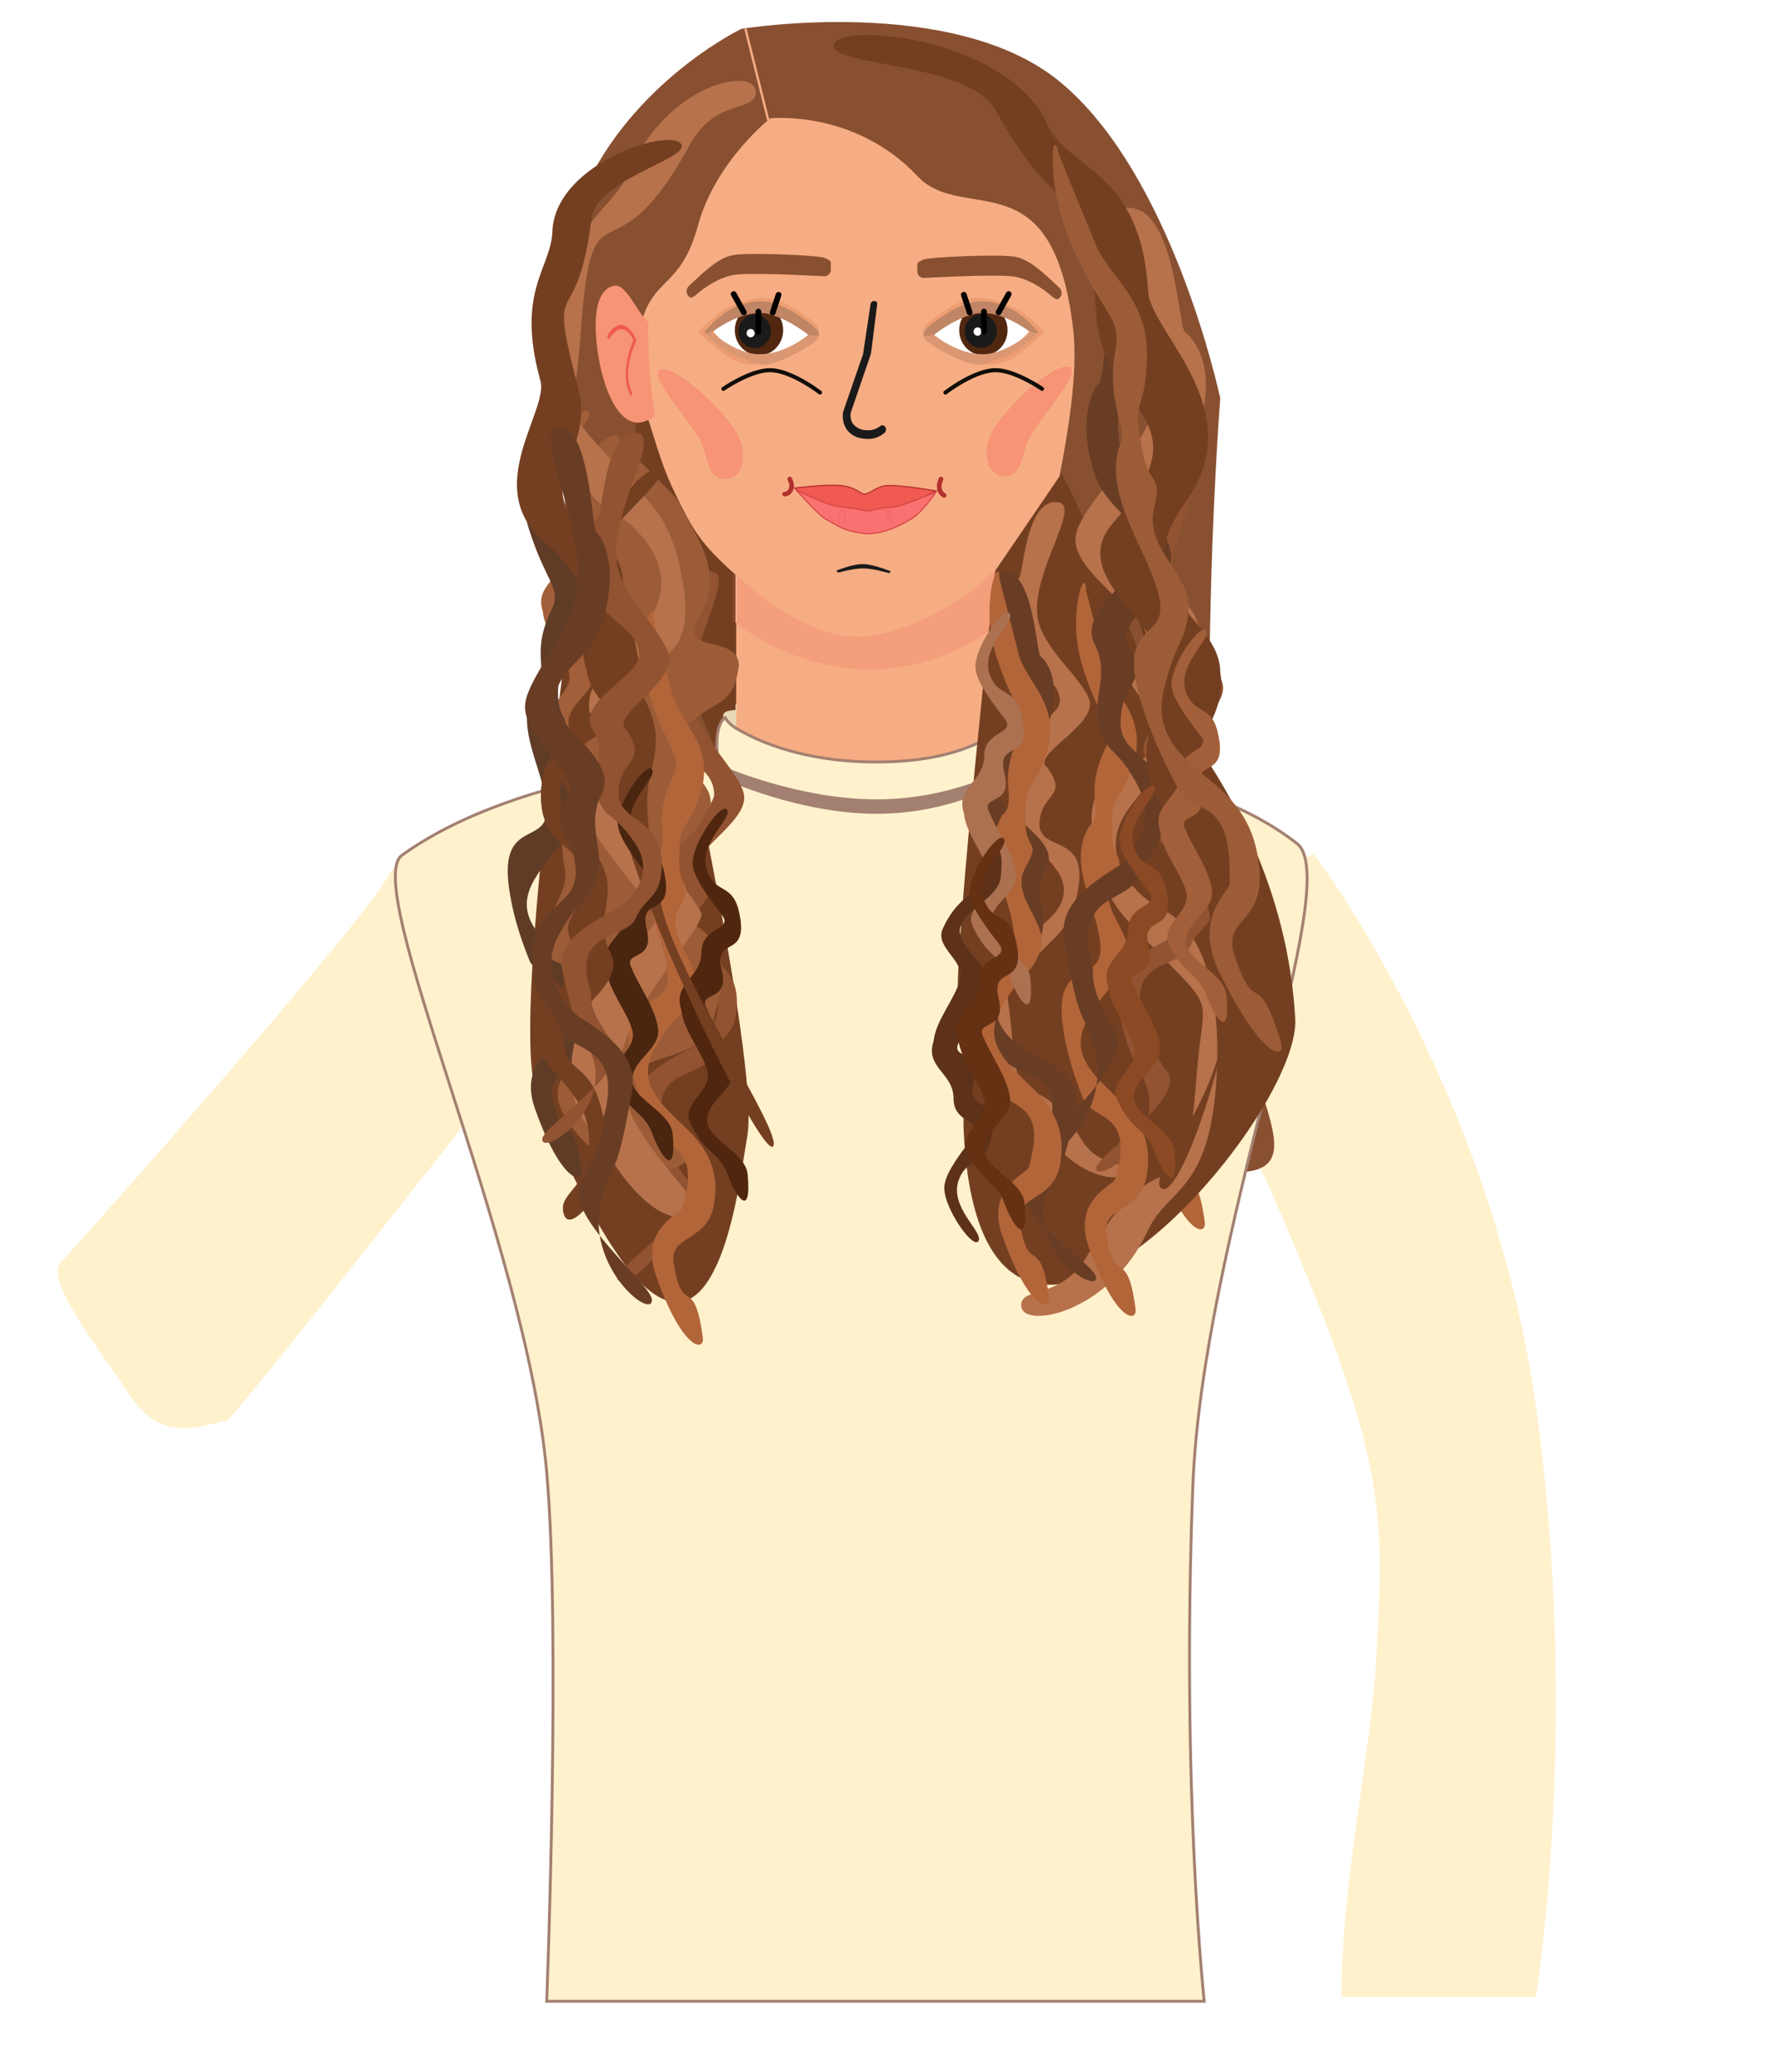 <svg width="308" height="359" viewBox="0 0 308 359" fill="none" xmlns="http://www.w3.org/2000/svg">
<path d="M128.628 189.799C128.305 190.769 129.557 192.299 124.746 198.603C121.149 203.315 137 213.116 137 215.389C137 218.363 124.38 210.024 128.628 200.281C130.894 195.085 130.977 197.484 133.487 186.442C134.505 181.962 131.217 179.147 124.746 175.9C122.517 174.782 117.017 169.951 120.864 164.209C124.632 158.584 125.717 160.312 127.334 156.415C129.087 152.193 125.393 149 128.305 144.4C131.217 139.8 120.54 135.253 120.216 131.735C120.216 126.485 126.441 126.089 128.628 119.72C131.155 112.359 128.531 108.605 127.334 107.704C126.586 107.141 126.203 92.162 120.54 93.037C116.334 93.686 125.347 106.73 124.099 115.498C123.249 121.467 115.687 127.784 115.04 131.735C114.26 136.488 125.289 142.11 122.481 144.4C118.599 150.192 123.452 149.271 123.775 155.116C124.099 160.962 115.01 159.35 116.422 169.656C116.977 173.715 119.246 173.551 120.864 177.199C122.481 180.847 132.183 179.127 128.628 189.799Z" fill="#693D24"/>
<path d="M109 73L112.5 72.5L115 80.5L127.5 99.5V146.5C127.5 146.5 125.927 153.374 123 156.5C115.582 164.421 98.001 156.5 95.5 152.5C93 148.5 109 73 109 73Z" fill="#743F21"/>
<path d="M125.504 123.565C125.921 122.971 128.129 122.981 128.468 122.981C128.807 122.981 129.061 123.566 129.061 123.566L129.711 125.808L126.01 126.788C126.01 126.788 124.932 124.381 125.504 123.565Z" fill="#E8D9B4"/>
<path d="M174.962 124.522C175.216 125.2 173.941 126.979 173.747 127.252C173.552 127.526 172.921 127.395 172.921 127.395L170.686 126.634L171.997 123.082C171.997 123.082 174.613 123.592 174.962 124.522Z" fill="#E8D9B4"/>
<path d="M194 139.655C186.248 149.926 169.767 157 150.662 157C131.294 157 114.593 149.696 107 139.172L127.601 131.664V94H172.819V131.942L194 139.655Z" fill="#F7AD83"/>
<path d="M173 99V108.108C167.97 112.391 159.722 116 151.022 116C140.056 116 131.533 111.153 127 107.518V99.556L143.058 99H173Z" fill="#EC685A" fill-opacity="0.2"/>
<path d="M186.902 23.805C187.902 25.805 188.918 30.911 188.902 31.805L189.902 45.305C189.902 46.805 189.902 61.805 188.902 66.805C187.902 72.805 186.402 77.805 182.402 85.305C178.402 92.805 177.902 93.305 171.902 99.305C165.902 105.305 155.402 110.305 148.902 110.305C142.402 110.305 135.902 106.805 128.902 100.805C121.902 94.805 120.402 92.305 117.902 87.305C115.402 82.305 114.902 80.805 112.402 72.805C109.902 64.805 110.402 58.305 110.402 51.305C110.402 44.305 110.402 33.805 112.402 27.805C114.402 21.805 118.401 15.805 125.402 11.305C132.402 6.805 138.901 4.305 150.402 4.805C161.902 5.305 167.902 7.805 172.902 10.305C177.902 12.805 180.228 14.149 182.402 16.805C184.575 19.462 185.902 21.805 186.902 23.805Z" fill="#F7AD83"/>
<path d="M182.5 51.5C182.5 51.5 179.03 48.223 175.306 47.866C171.5 47.5 159.978 48.167 159.978 48.167C159.749 48.129 159.537 48.024 159.368 47.866C159.2 47.707 159.001 47.5 159 47C159 46.5 159 46.5 159 46C159 45.5 159 45.5 160 45C161 44.5 173.558 44 176 44.5C178.442 45 180.64 47.033 183.675 49.919C183.844 50.104 183.953 50.336 183.988 50.584C184.023 50.833 183.982 51.086 183.87 51.31C183.759 51.535 183.582 51.72 183.363 51.842C183.145 51.965 182.5 51.5 182.5 51.5Z" fill="#885031"/>
<path d="M120.5 51.207C120.5 51.207 123.97 47.931 127.694 47.573C131.5 47.207 143.022 47.874 143.022 47.874C143.251 47.836 143.463 47.731 143.632 47.573C143.8 47.414 143.999 47.207 144 46.707C144 46.207 144 46.207 144 45.707C144 45.207 144 45.207 143 44.707C142 44.207 129.442 43.707 127 44.207C124.558 44.707 122.36 46.74 119.325 49.626C119.156 49.812 119.047 50.043 119.012 50.292C118.977 50.54 119.018 50.793 119.13 51.017C119.241 51.242 119.418 51.427 119.637 51.55C119.855 51.672 120.5 51.207 120.5 51.207Z" fill="#885031"/>
<path d="M145.345 99.185C145.268 99.172 145.195 99.143 145.139 99.102C145.083 99.061 145.047 99.011 145.036 98.959C145.031 98.929 145.034 98.9 145.046 98.872C145.058 98.845 145.079 98.82 145.107 98.799C145.136 98.778 145.171 98.762 145.21 98.751C145.25 98.74 145.294 98.735 145.339 98.736C145.339 98.736 147.866 97.69 149.695 97.74C151.405 97.788 153.952 98.833 153.952 98.833C153.997 98.832 154.043 98.838 154.087 98.85C154.131 98.861 154.172 98.878 154.208 98.9C154.244 98.921 154.274 98.946 154.297 98.974C154.319 99.002 154.333 99.032 154.338 99.062C154.35 99.122 154.325 99.179 154.27 99.221C154.214 99.263 154.132 99.287 154.042 99.286C154.042 99.286 151.39 98.504 149.667 98.484C147.933 98.463 145.422 99.193 145.422 99.193L145.345 99.185Z" fill="#1A1A1A"/>
<path d="M148.931 75.87C148.097 75.67 147.355 75.183 146.804 74.475C146.501 74.055 146.284 73.562 146.168 73.028C146.052 72.495 146.038 71.931 146.129 71.376L149.584 61.388L150.873 52.812C150.901 52.612 150.974 52.408 151.118 52.279C151.212 52.195 151.357 52.147 151.534 52.143C151.711 52.139 151.809 52.216 151.885 52.262C151.962 52.308 151.958 52.324 152.001 52.386C152.044 52.449 152.034 52.576 152.033 52.622C152.031 52.735 152.032 52.692 152.03 52.793L150.963 61.276L147.458 71.501C147.396 71.85 147.4 72.206 147.469 72.544C147.538 72.882 147.671 73.194 147.859 73.462C148.173 73.824 148.553 74.106 148.977 74.291C149.401 74.475 149.86 74.559 150.326 74.537C151.069 74.606 151.829 74.379 152.473 73.894C152.608 73.761 152.779 73.69 152.952 73.693C153.124 73.697 153.285 73.775 153.399 73.912C153.513 74.05 153.573 74.235 153.566 74.43C153.558 74.625 153.485 74.814 153.36 74.958C152.442 75.748 151.315 76.135 150.207 76.043C149.774 76.038 149.346 75.98 148.931 75.87Z" fill="#1A1A1A"/>
<path d="M187.034 73.173C187.66 73.557 188.333 73.859 189.037 74.072C192.822 75.28 195.54 69.507 196.619 64.006C197.698 58.504 198.014 51.257 194.119 50.506C192.026 50.102 190.191 55.114 188.182 56.855C188.315 62.317 187.93 67.781 187.034 73.173Z" fill="#F69475"/>
<path d="M194.09 68.622C196.072 64.847 194.137 60.043 193.64 58.947C193.871 58.442 194.152 58.014 194.464 57.689C194.776 57.365 195.112 57.152 195.452 57.063C196.802 56.789 197.89 58.843 197.902 58.844L198.222 58.3C198.172 58.205 197.008 56.007 195.472 56.311C195.044 56.423 194.621 56.7 194.233 57.122C193.844 57.544 193.5 58.102 193.223 58.756L193.103 59.018L193.216 59.233C193.238 59.288 195.778 64.409 193.812 68.149L194.09 68.622Z" fill="#1A1A1A"/>
<path d="M174.12 82.5C177.433 82.5 176.905 78.5 178.62 75.5C180.62 72 188.314 63.5 185 63.5C181.686 63.5 174.12 71 172.12 74.5C170.12 78 170.806 82.5 174.12 82.5Z" fill="#F69475"/>
<path d="M125.698 83C122.384 83 122.912 79 121.198 76C119.198 72.5 111.504 64 114.818 64C118.132 64 125.698 71.5 127.698 75C129.698 78.5 129.012 83 125.698 83Z" fill="#F69475"/>
<path d="M199 268L122 256L198.115 267.83L199 268Z" fill="#406468"/>
<g filter="url(#filter0_f_3245_169)">
<path d="M10.557 218.686C13.557 215.574 63.732 159.194 67.518 151.342C71.305 143.489 97.816 172.66 97.816 172.66C97.816 172.66 44.5 241 39.5 246C31 248.5 26.71 248.209 22 241C17.686 234.398 7.557 221.799 10.557 218.686Z" fill="#FFF1CC"/>
</g>
<g filter="url(#filter1_f_3245_169)">
<path d="M232.499 346C232.499 326.5 237.656 303.235 238.5 288C239.741 265.596 240.519 255.845 227.721 224C206.221 170.5 193.999 162.098 193.999 162.098L227.721 148C227.721 148 258.384 188.092 266.192 243.546C274 299 266.192 346 266.192 346H232.499Z" fill="#FFF1CC"/>
</g>
<g filter="url(#filter2_f_3245_169)">
<path d="M128.5 5C128.5 5 165 -1 183.5 14C203.281 30.038 211.5 69 211.5 69C211.5 69 207.299 123.111 211.5 161C214.642 189.338 230.861 204.636 211.5 203C198.059 201.864 189.671 198.859 179.5 190C152.555 166.531 189.515 87.131 186 57C182.5 27 167 39 159 30.5C148.102 18.921 133.5 20.5 133.5 20.5C133.5 20.5 124 28 121 39C116.184 56.66 107 40.5 111 87C114.715 130.19 156.872 168.083 125.5 198C118.444 204.728 104.5 211.5 104.5 211.5C104.5 211.5 89.915 192.317 85 178C76.82 154.176 99.479 139.683 100 114.5C100.623 84.405 88.833 61.033 101 33.5C109.591 14.059 128.5 5 128.5 5Z" fill="#885031"/>
</g>
<g filter="url(#filter3_f_3245_169)">
<path d="M173.15 131.833C173.205 131.833 173.272 131.833 173.353 131.832C173.598 131.832 173.96 131.833 174.429 131.84C175.366 131.854 176.727 131.89 178.42 131.981C181.806 132.162 186.519 132.558 191.823 133.422C202.441 135.151 215.396 138.747 224.846 146.196C225.831 146.973 226.38 148.567 226.519 150.957C226.656 153.331 226.386 156.418 225.811 160.086C224.661 167.422 222.304 177.029 219.621 187.808C219.471 188.408 219.321 189.012 219.169 189.62C213.891 210.808 207.574 236.168 206.75 257.49C205.729 283.932 206.229 306.315 206.984 322.087C207.362 329.974 207.804 336.208 208.151 340.47C208.325 342.602 208.475 344.241 208.581 345.347C208.635 345.9 208.677 346.32 208.706 346.601C208.712 346.656 208.717 346.706 208.722 346.75H94.76C94.764 346.633 94.77 346.477 94.777 346.284C94.795 345.808 94.821 345.107 94.852 344.204C94.916 342.399 95.004 339.789 95.101 336.57C95.297 330.132 95.531 321.256 95.687 311.504C96 292.005 96 268.993 94.749 254.978C92.96 234.936 84.83 209.507 78.095 188.443L78.087 188.418C74.72 177.888 71.704 168.452 69.993 161.311C69.137 157.736 68.612 154.751 68.531 152.498C68.491 151.371 68.562 150.44 68.752 149.715C68.941 148.99 69.243 148.494 69.647 148.203C80.165 140.606 94.586 136.365 106.399 134.024C112.302 132.854 117.546 132.161 121.314 131.759C123.198 131.559 124.712 131.431 125.756 131.354C126.277 131.315 126.681 131.289 126.954 131.273C127.063 131.266 127.151 131.261 127.218 131.258C127.25 131.309 127.292 131.372 127.345 131.447C127.489 131.649 127.715 131.934 128.049 132.272C128.716 132.95 129.812 133.844 131.538 134.733C134.989 136.511 140.956 138.271 151.055 138.271C161.15 138.271 166.677 136.659 169.689 135.023C171.197 134.204 172.075 133.379 172.58 132.747C172.831 132.431 172.989 132.165 173.085 131.973C173.111 131.921 173.132 131.874 173.15 131.833Z" fill="#FFF1CC"/>
<path d="M173.15 131.833C173.205 131.833 173.272 131.833 173.353 131.832C173.598 131.832 173.96 131.833 174.429 131.84C175.366 131.854 176.727 131.89 178.42 131.981C181.806 132.162 186.519 132.558 191.823 133.422C202.441 135.151 215.396 138.747 224.846 146.196C225.831 146.973 226.38 148.567 226.519 150.957C226.656 153.331 226.386 156.418 225.811 160.086C224.661 167.422 222.304 177.029 219.621 187.808C219.471 188.408 219.321 189.012 219.169 189.62C213.891 210.808 207.574 236.168 206.75 257.49C205.729 283.932 206.229 306.315 206.984 322.087C207.362 329.974 207.804 336.208 208.151 340.47C208.325 342.602 208.475 344.241 208.581 345.347C208.635 345.9 208.677 346.32 208.706 346.601C208.712 346.656 208.717 346.706 208.722 346.75H94.76C94.764 346.633 94.77 346.477 94.777 346.284C94.795 345.808 94.821 345.107 94.852 344.204C94.916 342.399 95.004 339.789 95.101 336.57C95.297 330.132 95.531 321.256 95.687 311.504C96 292.005 96 268.993 94.749 254.978C92.96 234.936 84.83 209.507 78.095 188.443L78.087 188.418C74.72 177.888 71.704 168.452 69.993 161.311C69.137 157.736 68.612 154.751 68.531 152.498C68.491 151.371 68.562 150.44 68.752 149.715C68.941 148.99 69.243 148.494 69.647 148.203C80.165 140.606 94.586 136.365 106.399 134.024C112.302 132.854 117.546 132.161 121.314 131.759C123.198 131.559 124.712 131.431 125.756 131.354C126.277 131.315 126.681 131.289 126.954 131.273C127.063 131.266 127.151 131.261 127.218 131.258C127.25 131.309 127.292 131.372 127.345 131.447C127.489 131.649 127.715 131.934 128.049 132.272C128.716 132.95 129.812 133.844 131.538 134.733C134.989 136.511 140.956 138.271 151.055 138.271C161.15 138.271 166.677 136.659 169.689 135.023C171.197 134.204 172.075 133.379 172.58 132.747C172.831 132.431 172.989 132.165 173.085 131.973C173.111 131.921 173.132 131.874 173.15 131.833Z" stroke="#A38071" stroke-width="0.5"/>
</g>
<path d="M187.087 163.975C185.949 158.975 183.087 160.974 181.587 156.974C179.849 152.339 185.627 148.113 185.087 146.474C184.381 144.331 178.587 152.475 179.087 155.974C179.342 157.759 180.587 159.974 184.087 164.474C186.242 167.245 180.587 166.474 180.587 170.974C180.587 175.474 175.545 176.293 177.087 180.974C177.418 184.451 180.634 188.152 181.587 191.474C182.586 194.958 177.058 197.11 178.587 200.474C181.087 205.974 183.587 205.474 185.087 209.474C186.587 213.474 189.299 217.328 188.587 209.474C188.218 205.405 180.761 203.183 181.587 199.474C182.292 196.31 186.294 194.565 186.087 191.474C185.856 188.034 182.21 182.866 181.587 180.974C179.618 177.472 185.587 179.974 184.087 173.974C182.587 167.974 189.007 172.409 187.087 163.975Z" fill="#502811"/>
<path d="M199.275 187.304C198.948 188.393 191.795 190.801 194.72 199.089C199.275 211.995 203.159 212.274 202.817 209.751C201.299 198.528 199.275 206.384 197.756 196.844C196.945 191.749 203.911 193.404 204.842 186.182C205.348 182.254 204.842 178.326 200.287 173.836C195.732 169.347 190.826 165.69 194.72 159.246C198.534 152.933 199.662 154.08 201.299 149.707C203.073 144.968 195.821 140.404 198.769 135.241C201.716 130.078 198.263 132.996 198.769 125.701C198.769 119.809 200.227 122.434 202.441 115.286C204.999 107.025 198.769 103.255 197.529 98.204C197.28 97.191 194.254 85.339 194.254 85.339C194.254 80.563 190.724 89.392 193.708 98.766C196.744 108.305 199.453 108.84 197.529 112.795C193.708 120.651 197.562 123.692 194.72 126.262C190.791 132.762 196.417 140.465 196.744 147.025C197.071 153.586 188.736 148.802 190.165 160.368C190.728 164.925 192.071 169.182 193.708 173.275C195.345 177.369 202.873 175.327 199.275 187.304Z" fill="#69391D"/>
<path d="M205.275 189.304C204.948 190.393 197.795 192.801 200.72 201.089C205.275 213.995 209.159 214.274 208.817 211.751C207.299 200.528 205.275 208.384 203.756 198.844C202.945 193.749 209.911 195.404 210.842 188.182C211.348 184.254 210.842 180.326 206.287 175.836C201.732 171.347 196.826 167.69 200.72 161.246C204.534 154.933 205.662 156.08 207.299 151.707C209.073 146.968 201.821 142.404 204.769 137.241C207.716 132.078 204.263 134.996 204.769 127.701C204.769 121.809 206.227 124.434 208.441 117.286C210.999 109.025 204.769 105.255 203.529 100.204C203.28 99.191 200.254 87.339 200.254 87.339C200.254 82.563 196.724 91.392 199.708 100.766C202.744 110.305 205.453 110.84 203.529 114.795C199.708 122.651 203.562 125.692 200.72 128.262C196.791 134.762 202.417 142.465 202.744 149.025C203.071 155.586 194.736 150.802 196.165 162.368C196.728 166.925 198.071 171.182 199.708 175.275C201.345 179.369 208.873 177.327 205.275 189.304Z" fill="#B26539"/>
<path d="M125.772 125C125.772 125 126.291 126.158 127.544 126.983C130.915 129.202 138.9 133.296 151.934 133.296C169.812 133.296 174.797 125.593 174.797 125.593C175.102 125.621 175.846 126.071 175.979 129.148C176.184 133.889 174.84 135.074 174.84 135.074C174.84 135.074 165.342 141 151.934 141C138.526 141 125.676 135.074 125.676 135.074C125.676 135.074 124 135.074 124 130.333C124 125.593 125.772 125 125.772 125Z" fill="#A38071"/>
<path d="M174.691 133.242L174.688 133.243C174.67 133.253 174.644 133.269 174.608 133.289C174.537 133.328 174.43 133.387 174.288 133.462C174.005 133.613 173.586 133.828 173.039 134.087C171.947 134.604 170.349 135.295 168.334 135.986C164.303 137.368 158.604 138.75 151.934 138.75C145.262 138.75 138.722 137.367 133.845 135.982C131.408 135.289 129.389 134.597 127.98 134.078C127.275 133.818 126.723 133.602 126.348 133.451C126.16 133.376 126.016 133.316 125.92 133.276C125.872 133.256 125.835 133.241 125.811 133.23L125.784 133.219L125.777 133.216L125.776 133.215L125.728 133.194H125.681C125.68 133.194 125.68 133.194 125.679 133.194C125.675 133.194 125.665 133.193 125.651 133.19C125.622 133.185 125.575 133.173 125.515 133.146C125.398 133.094 125.222 132.983 125.038 132.738C124.666 132.245 124.25 131.198 124.25 129C124.25 126.809 124.687 125.61 125.097 124.968C125.302 124.647 125.502 124.461 125.643 124.358C125.653 124.35 125.664 124.343 125.674 124.336C125.746 124.455 125.851 124.613 125.991 124.793C126.291 125.179 126.755 125.666 127.413 126.072C130.818 128.173 138.848 132.028 151.934 132.028C160.907 132.028 166.664 130.215 170.185 128.389C171.945 127.476 173.145 126.56 173.907 125.869C174.288 125.524 174.56 125.234 174.737 125.03C174.799 124.958 174.85 124.896 174.89 124.846C174.977 124.898 175.101 125.012 175.23 125.264C175.447 125.688 175.663 126.473 175.729 127.9C175.83 130.097 175.548 131.451 175.252 132.246C175.104 132.643 174.952 132.902 174.842 133.057C174.788 133.135 174.743 133.187 174.714 133.218C174.705 133.228 174.697 133.236 174.691 133.242Z" fill="#FFF1CC"/>
<path d="M125.776 133.215L125.777 133.216L125.784 133.219L125.811 133.23C125.835 133.241 125.872 133.256 125.92 133.276C126.016 133.316 126.16 133.376 126.348 133.451C126.723 133.602 127.275 133.818 127.98 134.078C129.389 134.597 131.408 135.289 133.845 135.982C138.722 137.367 145.262 138.75 151.934 138.75C158.604 138.75 164.303 137.368 168.334 135.986C170.349 135.295 171.947 134.604 173.039 134.087C173.586 133.828 174.005 133.613 174.288 133.462C174.43 133.387 174.537 133.328 174.608 133.289C174.644 133.269 174.67 133.253 174.688 133.243L174.691 133.242C174.697 133.236 174.705 133.228 174.714 133.218C174.743 133.187 174.788 133.135 174.842 133.057C174.952 132.902 175.104 132.643 175.252 132.246C175.548 131.451 175.83 130.097 175.729 127.9C175.663 126.473 175.447 125.688 175.23 125.264C175.101 125.012 174.977 124.898 174.89 124.846C174.85 124.896 174.799 124.958 174.737 125.03C174.56 125.234 174.288 125.524 173.907 125.869C173.145 126.56 171.945 127.476 170.185 128.389C166.664 130.215 160.907 132.028 151.934 132.028C138.848 132.028 130.818 128.173 127.413 126.072C126.755 125.666 126.291 125.179 125.991 124.793C125.851 124.613 125.746 124.455 125.674 124.336C125.664 124.343 125.653 124.35 125.643 124.358C125.502 124.461 125.302 124.647 125.097 124.968C124.687 125.61 124.25 126.809 124.25 129C124.25 131.198 124.666 132.245 125.038 132.738C125.222 132.983 125.398 133.094 125.515 133.146C125.575 133.173 125.622 133.185 125.651 133.19C125.665 133.193 125.675 133.194 125.679 133.194C125.68 133.194 125.68 133.194 125.681 133.194H125.728L125.776 133.215ZM125.776 133.215L125.676 133.444" stroke="#A38071" stroke-width="0.5"/>
<path d="M136.886 83.001L137.058 83.418C137.491 84.464 136.958 85.57 136 85.614" stroke="#B22F2F" stroke-width="0.8" stroke-linecap="round"/>
<path d="M163.101 83L162.936 83.448C162.581 84.414 162.878 85.416 163.638 85.823" stroke="#B22F2F" stroke-width="0.8" stroke-linecap="round"/>
<path d="M137.932 84.738C137.855 84.674 137.789 84.617 137.734 84.57C137.738 84.57 137.741 84.57 137.744 84.569C137.893 84.55 138.109 84.523 138.377 84.492C138.913 84.429 139.657 84.347 140.491 84.272C142.161 84.123 144.183 84.002 145.609 84.114C146.946 84.219 147.815 84.596 148.438 84.941C148.594 85.028 148.735 85.113 148.865 85.192C148.877 85.199 148.89 85.207 148.902 85.214C149.017 85.284 149.125 85.35 149.226 85.406C149.446 85.528 149.652 85.617 149.859 85.606C150.139 85.591 150.417 85.484 150.702 85.34C150.874 85.253 151.056 85.148 151.245 85.04C151.367 84.97 151.493 84.898 151.621 84.828C152.282 84.465 153.064 84.115 154.09 84.115C155.494 84.115 157.59 84.36 159.34 84.606C160.214 84.729 161 84.853 161.567 84.945C161.829 84.987 162.045 85.023 162.201 85.05L162.016 85.151C161.742 85.301 161.357 85.513 160.913 85.758C160.025 86.248 158.899 86.873 157.951 87.413C157.889 87.448 157.828 87.483 157.768 87.517C156.265 88.373 155.185 88.988 154.056 89.379C152.886 89.784 151.661 89.949 149.857 89.879C146.807 89.761 145.425 89.056 143.575 88.113C142.846 87.741 142.045 87.332 141.039 86.908C140.413 86.643 139.548 86.026 138.832 85.468C138.476 85.191 138.159 84.93 137.932 84.738Z" fill="#F05A50" stroke="#B22F2F" stroke-width="0.2"/>
<path d="M137.945 84.846C138.074 84.913 138.227 84.991 138.398 85.077C138.983 85.372 139.792 85.766 140.692 86.167C141.591 86.567 142.581 86.975 143.528 87.294C144.473 87.612 145.38 87.845 146.111 87.894C147.459 87.984 148.336 88.149 148.965 88.288C149.091 88.316 149.209 88.343 149.319 88.368C149.48 88.405 149.625 88.439 149.755 88.465C149.976 88.509 150.169 88.535 150.358 88.527C150.771 88.509 151.195 88.406 151.674 88.291C151.809 88.258 151.949 88.224 152.095 88.191C152.758 88.04 153.55 87.894 154.59 87.894C154.779 87.894 155.045 87.848 155.359 87.771C155.675 87.694 156.047 87.584 156.452 87.453C157.263 87.19 158.209 86.84 159.111 86.49C160.012 86.141 160.87 85.791 161.501 85.529C161.806 85.403 162.058 85.297 162.237 85.221C162.178 85.31 162.105 85.418 162.02 85.543C161.768 85.909 161.41 86.411 160.984 86.953C160.131 88.04 159.015 89.277 157.949 89.914C154.937 91.714 151.98 92.761 149.515 92.401C147.841 92.157 147.004 91.951 146.199 91.602C145.69 91.381 145.195 91.103 144.512 90.72C144.105 90.491 143.631 90.226 143.048 89.912C142.766 89.761 142.285 89.347 141.711 88.8C141.142 88.256 140.493 87.59 139.88 86.943C139.267 86.296 138.691 85.668 138.268 85.203C138.147 85.07 138.038 84.95 137.945 84.846Z" fill="#FA7171" stroke="#D54646" stroke-width="0.2"/>
<path d="M153.607 88.269C153.907 88.431 154.142 88.607 154.314 88.85C154.663 89.344 154.675 90.04 154.499 90.828" stroke="#EA6161" stroke-width="0.1"/>
<path d="M146.409 88.259C146.109 88.421 145.874 88.598 145.702 88.841C145.353 89.335 145.341 90.031 145.517 90.819" stroke="#EA6161" stroke-width="0.1"/>
<path d="M153.087 88.218C153.343 88.363 153.544 88.519 153.692 88.733C153.992 89.165 154.009 89.768 153.868 90.448" stroke="#EA6161" stroke-width="0.1"/>
<path d="M147.216 88.218C146.96 88.363 146.759 88.519 146.611 88.733C146.311 89.165 146.294 89.768 146.435 90.448" stroke="#EA6161" stroke-width="0.1"/>
<path d="M164.245 53.49C166.377 52.009 169.266 51.553 169.602 51.552C170.602 51.547 173.76 52.18 176.187 53.487C178.201 54.573 181 57.437 181 57.437C181 57.437 177.099 61.626 174.161 62.668C170.7 63.897 168.655 62.756 165.26 61.194C162.527 59.937 160.056 58.723 160.056 57.369C160.056 56.015 162.849 54.459 164.245 53.49Z" fill="#ED9D71"/>
<path d="M163.237 55.369C165.506 53.969 166.222 53.807 168.531 53.159C170.043 52.735 173.068 53.159 175.337 54.669C177.199 55.908 178.363 57.446 178.363 57.446C178.363 57.446 175.914 60.542 172.93 61.294C169.415 62.181 166.262 61.669 163.89 60.23C161.427 58.736 160.212 57.925 160.211 57.469C160.211 57.013 161.398 56.503 163.237 55.369Z" fill="white"/>
<path d="M170.447 61.569C172.76 61.569 174.636 59.615 174.636 57.205C174.636 54.795 172.76 52.841 170.447 52.841C168.134 52.841 166.258 54.795 166.258 57.205C166.258 59.615 168.134 61.569 170.447 61.569Z" fill="#512710"/>
<path d="M169.985 60.278C171.528 60.278 172.778 58.975 172.778 57.368C172.778 55.761 171.528 54.459 169.985 54.459C168.443 54.459 167.193 55.761 167.193 57.368C167.193 58.975 168.443 60.278 169.985 60.278Z" fill="#1A1A1A"/>
<path d="M169.438 58.175C169.824 58.175 170.136 57.85 170.136 57.448C170.136 57.046 169.824 56.721 169.438 56.721C169.053 56.721 168.74 57.046 168.74 57.448C168.74 57.85 169.053 58.175 169.438 58.175Z" fill="white"/>
<path d="M179.509 58.028C179.017 58.54 177.027 60.615 173.924 61.908C172.746 62.175 170.882 63.215 169.654 63.2C167.305 63.171 162.635 60.63 160.893 59.321C159.021 57.915 160.673 56.721 160.673 56.721L161.914 58.014C161.914 58.014 165.775 61.373 170.352 61.373C174.54 61.373 178.889 57.381 178.889 57.381C178.889 57.381 180.13 57.381 179.509 58.028Z" fill="#DA9772"/>
<path d="M160.053 58.014C160.325 56.951 161.297 56.079 164.4 54.139C165.641 53.363 168.123 52.199 169.985 52.199C175.574 52.203 178.804 56.323 179.759 57.368C180.492 58.172 178.327 57.368 178.327 57.368C178.327 57.368 173.019 53.257 168.589 54.458C165.017 55.427 161.914 58.014 161.914 58.014C161.914 58.014 159.973 58.326 160.053 58.014Z" fill="#BF8565"/>
<g filter="url(#filter4_d_3245_169)">
<path d="M170.549 53.492V50" stroke="black" stroke-linecap="round"/>
</g>
<path d="M168.067 54.139L167.054 51.077" stroke="black" stroke-linecap="round"/>
<path d="M174.834 50.954L173.081 54.117" stroke="black" stroke-linecap="round"/>
<g filter="url(#filter5_d_3245_169)">
<path d="M161.862 58.019C161.862 58.019 166.858 54.141 170.55 54.139C173.925 54.136 178.617 57.372 178.617 57.372" stroke="#110E0B" stroke-width="0.7" stroke-linecap="round"/>
</g>
<path d="M137.755 53.49C135.623 52.009 132.734 51.553 132.398 51.552C131.398 51.547 128.24 52.18 125.813 53.487C123.799 54.573 121 57.437 121 57.437C121 57.437 124.901 61.626 127.839 62.668C131.3 63.897 133.345 62.756 136.74 61.194C139.473 59.937 141.944 58.723 141.944 57.369C141.944 56.015 139.151 54.459 137.755 53.49Z" fill="#ED9D71"/>
<path d="M138.763 55.369C136.494 53.969 135.778 53.807 133.469 53.159C131.957 52.735 128.932 53.159 126.663 54.669C124.801 55.908 123.637 57.446 123.637 57.446C123.637 57.446 126.086 60.542 129.07 61.294C132.585 62.181 135.738 61.669 138.11 60.23C140.573 58.736 141.788 57.925 141.789 57.469C141.789 57.013 140.602 56.503 138.763 55.369Z" fill="white"/>
<path d="M131.553 61.569C129.24 61.569 127.364 59.615 127.364 57.205C127.364 54.795 129.24 52.841 131.553 52.841C133.866 52.841 135.742 54.795 135.742 57.205C135.742 59.615 133.866 61.569 131.553 61.569Z" fill="#512710"/>
<path d="M130.792 60.319C129.25 60.319 128 59.017 128 57.41C128 55.803 129.25 54.5 130.792 54.5C132.335 54.5 133.585 55.803 133.585 57.41C133.585 59.017 132.335 60.319 130.792 60.319Z" fill="#1A1A1A"/>
<path d="M130.102 58.455C129.716 58.455 129.404 58.129 129.404 57.727C129.404 57.326 129.716 57 130.102 57C130.487 57 130.8 57.326 130.8 57.727C130.8 58.129 130.487 58.455 130.102 58.455Z" fill="white"/>
<path d="M122.491 58.028C122.983 58.54 124.973 60.615 128.076 61.908C129.254 62.175 131.118 63.215 132.346 63.2C134.695 63.171 139.365 60.63 141.107 59.321C142.979 57.915 141.327 56.721 141.327 56.721L140.086 58.014C140.086 58.014 136.225 61.373 131.648 61.373C127.46 61.373 123.111 57.381 123.111 57.381C123.111 57.381 121.87 57.381 122.491 58.028Z" fill="#DA9772"/>
<path d="M141.947 58.014C141.675 56.951 140.703 56.079 137.6 54.139C136.359 53.363 133.877 52.199 132.015 52.199C126.426 52.203 123.196 56.323 122.241 57.368C121.508 58.172 123.673 57.368 123.673 57.368C123.673 57.368 128.981 53.257 133.411 54.458C136.983 55.427 140.086 58.014 140.086 58.014C140.086 58.014 142.027 58.326 141.947 58.014Z" fill="#BF8565"/>
<g filter="url(#filter6_d_3245_169)">
<path d="M131.451 53.492V50" stroke="black" stroke-linecap="round"/>
</g>
<path d="M133.933 54.139L134.946 51.077" stroke="black" stroke-linecap="round"/>
<path d="M127.166 50.954L128.919 54.117" stroke="black" stroke-linecap="round"/>
<g filter="url(#filter7_d_3245_169)">
<path d="M140.138 58.019C140.138 58.019 135.142 54.141 131.45 54.139C128.075 54.136 123.383 57.372 123.383 57.372" stroke="#110E0B" stroke-width="0.7" stroke-linecap="round"/>
</g>
<path d="M113.538 72.173C112.912 72.557 112.238 72.859 111.535 73.072C107.75 74.28 105.032 68.507 103.953 63.006C102.873 57.504 102.558 50.257 106.453 49.506C108.546 49.102 110.38 54.114 112.39 55.855C112.257 61.317 112.641 66.781 113.538 72.173Z" fill="#F69475"/>
<path d="M109.334 68.622C107.352 64.847 109.287 60.043 109.784 58.947C109.553 58.442 109.273 58.014 108.961 57.689C108.649 57.365 108.312 57.152 107.972 57.063C106.622 56.789 105.535 58.843 105.522 58.844L105.202 58.3C105.252 58.205 106.416 56.007 107.953 56.311C108.38 56.423 108.803 56.7 109.192 57.122C109.58 57.544 109.925 58.102 110.201 58.756L110.321 59.018L110.208 59.233C110.186 59.288 107.646 64.409 109.612 68.149L109.334 68.622Z" fill="#F05A50"/>
<path d="M172.52 98.85L184.009 82C184.009 82 208.485 128.465 210.983 172.887C211.99 190.804 169.023 235.181 166.026 172.887C165.52 162.373 172.52 98.85 172.52 98.85Z" fill="#743F21"/>
<path d="M173.52 121.85L185.009 105C185.009 105 222.003 132.078 224.5 176.5C225.507 194.417 170.023 258.181 167.026 195.887C166.52 185.373 173.52 121.85 173.52 121.85Z" fill="#743F21"/>
<path d="M99.085 105.179L109.808 86C109.808 86 132.313 182 129.5 197C128 205 122.5 261.5 93.025 189.449C88.49 178.364 99.085 105.179 99.085 105.179Z" fill="#743F21"/>
<path d="M207.384 186.616C205.342 213.757 202.232 193.757 188.456 217.569C183.984 225.301 177 222.808 177 226.141C177 230.502 192.376 227.57 198.916 213.283C202.404 205.664 209.679 206.882 210.871 186.616C211.269 179.852 211.369 162.329 201.407 157.567C197.976 155.927 189.508 148.843 195.43 140.423C201.232 132.175 202.901 134.709 205.392 128.994C208.09 122.803 202.403 118.12 206.886 111.374C211.369 104.628 194.932 97.962 194.433 92.802C194.433 85.104 204.017 84.522 207.384 75.182C211.274 64.389 207.234 58.884 205.391 57.562C204.24 56.737 203.649 34.772 194.932 36.054C188.456 37.006 202.331 56.134 200.41 68.992C199.102 77.744 187.46 87.009 186.463 92.802C185.264 99.773 202.242 108.016 197.92 111.374C191.943 119.867 199.415 118.517 199.913 127.089C200.411 135.661 187.28 130.072 189.453 145.185C190.308 151.138 191.922 155.712 195.43 159.472C211.867 177.091 208.636 169.974 207.384 186.616Z" fill="#B7724B"/>
<path d="M175.34 178.781C176.661 195.321 178.674 183.133 187.587 197.644C190.481 202.355 195 200.836 195 202.867C195 205.525 185.05 203.738 180.819 195.032C178.562 190.389 173.855 191.131 173.084 178.781C172.826 174.66 172.761 163.982 179.207 161.08C181.427 160.08 186.907 155.763 183.075 150.633C179.321 145.607 178.24 147.151 176.629 143.668C174.883 139.895 178.563 137.042 175.662 132.931C172.761 128.82 183.397 124.758 183.72 121.614C183.72 116.923 177.519 116.568 175.34 110.877C172.822 104.3 175.437 100.945 176.629 100.14C177.374 99.637 177.756 86.252 183.397 87.033C187.587 87.613 178.609 99.269 179.852 107.104C180.698 112.438 188.232 118.083 188.877 121.614C189.653 125.861 178.667 130.885 181.464 132.931C185.331 138.107 180.496 137.284 180.174 142.508C179.852 147.731 188.348 144.325 186.942 153.535C186.389 157.162 185.344 159.949 183.075 162.241C172.439 172.978 174.529 168.641 175.34 178.781Z" fill="#B7724B"/>
<path d="M115.372 195.799C115.695 196.769 114.443 198.299 119.254 204.603C122.851 209.315 107 219.116 107 221.389C107 224.363 119.62 216.024 115.372 206.281C113.106 201.085 113.023 203.484 110.513 192.442C109.495 187.962 112.783 185.147 119.254 181.9C121.483 180.782 126.983 175.951 123.136 170.209C119.368 164.584 118.283 166.312 116.666 162.415C114.913 158.193 118.607 155 115.695 150.4C112.783 145.8 123.46 141.253 123.784 137.735C123.784 132.485 117.559 132.089 115.372 125.72C112.845 118.359 115.469 114.605 116.666 113.704C117.414 113.141 117.797 98.162 123.46 99.037C127.666 99.686 118.653 112.73 119.901 121.498C120.751 127.467 128.313 133.784 128.96 137.735C129.74 142.488 118.711 148.11 121.519 150.4C125.401 156.192 120.548 155.271 120.225 161.116C119.901 166.962 128.99 165.35 127.578 175.656C127.023 179.715 124.754 179.551 123.136 183.199C121.519 186.847 111.817 185.127 115.372 195.799Z" fill="#915331"/>
<path d="M198.372 176.799C198.695 177.769 197.443 179.299 202.254 185.603C205.851 190.315 190 200.116 190 202.389C190 205.363 202.62 197.024 198.372 187.281C196.106 182.085 196.023 184.484 193.513 173.442C192.495 168.962 195.783 166.147 202.254 162.9C204.483 161.782 209.983 156.951 206.136 151.209C202.368 145.584 201.283 147.312 199.666 143.415C197.913 139.193 201.607 136 198.695 131.4C195.783 126.8 206.46 122.253 206.784 118.735C206.784 113.485 200.559 113.089 198.372 106.72C195.845 99.359 198.469 95.605 199.666 94.704C200.414 94.141 200.797 79.162 206.46 80.037C210.666 80.686 201.653 93.73 202.901 102.498C203.751 108.467 211.313 114.784 211.96 118.735C212.74 123.488 201.711 129.11 204.519 131.4C208.401 137.192 203.548 136.271 203.225 142.116C202.901 147.962 211.99 146.35 210.578 156.656C210.023 160.715 207.754 160.551 206.136 164.199C204.519 167.847 194.817 166.127 198.372 176.799Z" fill="#915331"/>
<path d="M181.628 195.799C181.305 196.769 182.557 198.299 177.746 204.603C174.149 209.315 190 219.116 190 221.389C190 224.363 177.38 216.024 181.628 206.281C183.894 201.085 183.977 203.484 186.487 192.442C187.505 187.962 184.217 185.147 177.746 181.9C175.517 180.782 170.017 175.951 173.864 170.209C177.632 164.584 178.717 166.312 180.334 162.415C182.087 158.193 178.393 155 181.305 150.4C184.217 145.8 173.54 141.253 173.216 137.735C173.216 132.485 179.441 132.089 181.628 125.72C184.155 118.359 181.531 114.605 180.334 113.704C179.586 113.141 179.203 98.162 173.54 99.037C169.334 99.686 178.347 112.73 177.099 121.498C176.249 127.467 168.687 133.784 168.04 137.735C167.26 142.488 178.289 148.11 175.481 150.4C171.599 156.192 176.452 155.271 176.775 161.116C177.099 166.962 168.01 165.35 169.422 175.656C169.977 179.715 172.246 179.551 173.864 183.199C175.481 186.847 185.183 185.127 181.628 195.799Z" fill="#693D24"/>
<path d="M193.275 204.304C192.948 205.393 185.795 207.801 188.72 216.089C193.275 228.995 197.159 229.274 196.817 226.751C195.299 215.528 193.275 223.384 191.756 213.844C190.945 208.749 197.911 210.404 198.842 203.182C199.348 199.254 198.842 195.326 194.287 190.836C189.732 186.347 184.826 182.69 188.72 176.246C192.534 169.933 193.662 171.08 195.299 166.707C197.073 161.968 189.821 157.404 192.769 152.241C195.716 147.078 192.263 149.996 192.769 142.701C192.769 136.809 194.227 139.434 196.441 132.286C198.999 124.025 192.769 120.255 191.529 115.204C191.28 114.191 188.254 102.339 188.254 102.339C188.254 97.563 184.724 106.392 187.708 115.766C190.744 125.305 193.453 125.84 191.529 129.795C187.708 137.651 191.562 140.692 188.72 143.262C184.791 149.762 190.417 157.465 190.744 164.025C191.071 170.586 182.736 165.802 184.165 177.368C184.728 181.925 186.071 186.182 187.708 190.275C189.345 194.369 196.873 192.327 193.275 204.304Z" fill="#B26539"/>
<path d="M189.372 167.622C189.695 168.821 188.443 170.711 193.254 178.501C196.851 184.325 181 196.436 181 199.245C181 202.92 193.62 192.615 189.372 180.575C187.106 174.154 187.023 177.118 184.513 163.473C183.495 157.937 186.783 154.459 193.254 150.446C195.483 149.063 200.983 143.094 197.136 135.998C193.368 129.047 192.283 131.183 190.666 126.367C188.913 121.149 192.607 117.203 189.695 111.519C186.783 105.834 197.46 100.216 197.784 95.868C197.784 89.38 191.559 88.89 189.372 81.019C186.845 71.924 189.469 67.284 190.666 66.171C191.414 65.476 191.797 46.965 197.46 48.045C201.666 48.848 192.653 64.967 193.901 75.802C194.751 83.178 202.313 90.985 202.96 95.868C203.74 101.742 192.711 108.689 195.519 111.519C199.401 118.676 194.548 117.538 194.225 124.762C193.901 131.985 202.99 129.993 201.578 142.729C201.023 147.746 198.754 147.543 197.136 152.051C195.519 156.558 185.817 154.433 189.372 167.622Z" fill="#693D24"/>
<path d="M102.372 171.799C102.695 172.769 101.443 174.299 106.254 180.603C109.851 185.315 94 195.116 94 197.389C94 200.363 106.62 192.024 102.372 182.281C100.106 177.085 100.023 179.484 97.513 168.442C96.495 163.962 99.783 161.147 106.254 157.9C108.483 156.782 113.983 151.951 110.136 146.209C106.368 140.584 105.283 142.312 103.666 138.415C101.913 134.193 105.607 131 102.695 126.4C99.783 121.8 110.46 117.253 110.784 113.735C110.784 108.485 104.559 108.089 102.372 101.72C99.845 94.359 102.469 90.605 103.666 89.704C104.414 89.141 104.797 74.162 110.46 75.037C114.666 75.686 105.653 88.73 106.901 97.498C107.751 103.467 115.313 109.784 115.96 113.735C116.74 118.488 105.711 124.11 108.519 126.4C112.401 132.192 107.548 131.271 107.225 137.116C106.901 142.962 115.99 141.35 114.578 151.656C114.023 155.715 111.754 155.551 110.136 159.199C108.519 162.847 98.817 161.127 102.372 171.799Z" fill="#915331"/>
<path d="M129.243 5.146L133.146 20.758" stroke="#F7AD83" stroke-width="0.4" stroke-linecap="round"/>
<g filter="url(#filter8_f_3245_169)">
<path d="M190 54.5C187.95 26.003 186.328 44.002 172.5 19C168.01 10.882 144.5 11.5 144.5 8C144.5 3.421 174.935 6.5 181.5 21.5C185.001 29.5 197.804 29.221 199 50.5C199.399 57.601 217 71 205.5 87C194 103 211.5 106.5 211.5 116.5C212.691 123.409 207.292 126.993 207.5 134C207.718 141.347 212.772 139.856 214.5 147C219.06 165.85 205.5 207.5 201.5 206C197.5 204.5 214.744 187.585 212 172C210.578 163.924 209.497 154.621 206.5 148C203.943 142.349 200.187 140.088 199 134C197.679 127.224 201.5 120.54 201.5 116.5C202.693 108.5 184.452 100.084 193 90.5C209.5 72 191.257 71.973 190 54.5Z" fill="#743F21"/>
</g>
<path d="M104.087 88.975C102.949 83.975 100.087 85.975 98.587 81.974C96.849 77.339 102.627 73.113 102.087 71.475C101.381 69.331 95.587 77.475 96.087 80.975C96.342 82.759 97.587 84.975 101.087 89.475C103.242 92.245 97.587 91.475 97.587 95.975C97.587 100.474 92.544 101.293 94.087 105.974C94.418 109.451 97.634 113.152 98.587 116.474C99.586 119.958 94.058 122.11 95.587 125.474C98.087 130.974 100.587 130.474 102.087 134.474C103.587 138.474 106.299 142.328 105.587 134.474C105.218 130.405 97.761 128.183 98.587 124.474C99.292 121.31 103.294 119.565 103.087 116.474C102.856 113.034 99.21 107.866 98.587 105.974C96.618 102.472 102.587 104.974 101.087 98.975C99.587 92.975 106.007 97.409 104.087 88.975Z" fill="#A25F39"/>
<path d="M202.087 153.975C200.949 148.975 198.087 150.974 196.587 146.974C194.849 142.339 200.627 138.113 200.087 136.474C199.381 134.331 193.587 142.475 194.087 145.974C194.342 147.759 195.587 149.974 199.087 154.474C201.242 157.245 195.587 156.474 195.587 160.974C195.587 165.474 190.545 166.293 192.087 170.974C192.418 174.451 195.634 178.152 196.587 181.474C197.586 184.958 192.058 187.11 193.587 190.474C196.087 195.974 198.587 195.474 200.087 199.474C201.587 203.474 204.299 207.328 203.587 199.474C203.218 195.405 195.761 193.183 196.587 189.474C197.292 186.31 201.294 184.565 201.087 181.474C200.856 178.034 197.21 172.866 196.587 170.974C194.618 167.472 200.587 169.974 199.087 163.974C197.587 157.974 204.007 162.409 202.087 153.975Z" fill="#8B4924"/>
<path d="M211.087 126.975C209.949 121.975 207.087 123.974 205.587 119.974C203.849 115.339 209.627 111.113 209.087 109.474C208.381 107.331 202.587 115.475 203.087 118.974C203.342 120.759 204.587 122.974 208.087 127.474C210.242 130.245 204.587 129.474 204.587 133.974C204.587 138.474 199.545 139.293 201.087 143.974C201.418 147.451 204.634 151.152 205.587 154.474C206.586 157.958 201.058 160.11 202.587 163.474C205.087 168.974 207.587 168.474 209.087 172.474C210.587 176.474 213.299 180.328 212.587 172.474C212.218 168.405 204.761 166.183 205.587 162.474C206.292 159.31 210.294 157.565 210.087 154.474C209.856 151.034 206.21 145.866 205.587 143.974C203.618 140.472 209.587 142.974 208.087 136.974C206.587 130.974 213.007 135.409 211.087 126.975Z" fill="#A25F39"/>
<path d="M178.275 202.304C177.948 203.393 170.795 205.801 173.72 214.089C178.275 226.995 182.159 227.274 181.817 224.751C180.299 213.528 178.275 221.384 176.756 211.844C175.945 206.749 182.911 208.404 183.842 201.182C184.348 197.254 183.842 193.326 179.287 188.836C174.732 184.347 169.826 180.69 173.72 174.246C177.534 167.933 178.662 169.08 180.299 164.707C182.073 159.968 174.821 155.404 177.769 150.241C180.716 145.078 177.263 147.996 177.769 140.701C177.769 134.809 179.227 137.434 181.441 130.286C183.999 122.025 177.769 118.255 176.529 113.204C176.28 112.191 173.254 100.339 173.254 100.339C173.254 95.563 169.724 104.392 172.708 113.766C175.744 123.305 178.453 123.84 176.529 127.795C172.708 135.651 176.562 138.692 173.72 141.262C169.791 147.762 175.417 155.465 175.744 162.025C176.071 168.586 167.736 163.802 169.165 175.368C169.728 179.925 171.071 184.182 172.708 188.275C174.345 192.369 181.873 190.327 178.275 202.304Z" fill="#B26539"/>
<path d="M213.103 153.158C213.045 154.581 206.606 158.949 211.483 168.748C219.078 184.008 222.958 183.617 222.013 180.53C217.806 166.796 217.72 176.997 213.921 165.366C211.892 159.155 219.131 159.898 218.297 150.698C217.843 145.694 216.396 140.882 210.838 136.139C205.28 131.396 199.578 127.759 201.842 118.968C204.059 110.356 205.443 111.574 205.992 105.798C206.588 99.54 198.364 95.217 200.008 88.206C201.652 81.195 198.968 85.498 197.7 76.287C196.274 68.925 198.341 71.927 198.785 62.575C199.297 51.768 192.268 48.242 189.829 42.168C189.34 40.949 183.501 26.716 183.501 26.716C182.345 20.748 181.016 32.452 186.213 43.595C191.503 54.937 194.291 55.09 193.36 60.397C191.509 70.939 196.029 74.007 193.86 77.758C191.576 86.626 198.963 95.18 200.872 103.315C202.781 111.449 193.44 107.057 197.641 121.237C199.296 126.822 201.645 131.885 204.243 136.689C206.84 141.492 213.738 137.509 213.103 153.158Z" fill="#9C5C37"/>
<g filter="url(#filter9_f_3245_169)">
<path d="M97.275 180.304C96.948 181.393 89.795 183.801 92.72 192.089C97.275 204.995 101.159 205.274 100.817 202.751C99.299 191.528 97.275 199.384 95.756 189.844C94.945 184.749 101.911 186.404 102.842 179.182C103.348 175.254 102.842 171.326 98.287 166.836C93.732 162.347 88.826 158.69 92.72 152.246C96.534 145.933 97.662 147.08 99.299 142.707C101.073 137.968 93.821 133.404 96.769 128.241C99.716 123.078 96.263 125.996 96.769 118.701C96.769 112.809 98.228 115.434 100.441 108.286C102.999 100.025 96.769 96.255 95.529 91.204C95.28 90.191 92.254 78.339 92.254 78.339C92.254 73.563 88.724 82.392 91.707 91.766C94.744 101.305 97.453 101.84 95.529 105.795C91.707 113.651 95.562 116.692 92.72 119.262C88.79 125.762 94.416 133.465 94.744 140.025C95.072 146.586 86.736 141.802 88.165 153.368C88.728 157.925 90.071 162.182 91.708 166.275C93.344 170.369 100.873 168.327 97.275 180.304Z" fill="#603C27"/>
</g>
<path d="M177.087 123.975C175.949 118.975 173.087 120.974 171.587 116.974C169.849 112.339 175.627 108.113 175.087 106.474C174.381 104.331 168.587 112.475 169.087 115.974C169.342 117.759 170.587 119.974 174.087 124.474C176.242 127.245 170.587 126.474 170.587 130.974C170.587 135.474 165.545 136.293 167.087 140.974C167.418 144.451 170.634 148.152 171.587 151.474C172.586 154.958 167.058 157.11 168.587 160.474C171.087 165.974 173.587 165.474 175.087 169.474C176.587 173.474 179.299 177.328 178.587 169.474C178.218 165.405 170.761 163.183 171.587 159.474C172.292 156.31 176.294 154.565 176.087 151.474C175.856 148.034 172.21 142.866 171.587 140.974C169.618 137.472 175.587 139.974 174.087 133.974C172.587 127.974 179.007 132.409 177.087 123.975Z" fill="#AB7150"/>
<path d="M171.741 197.398C170.578 202.393 167.726 200.378 166.206 204.371C164.445 208.997 170.201 213.252 169.653 214.888C168.936 217.028 163.183 208.855 163.701 205.358C163.965 203.574 165.221 201.366 168.744 196.883C170.912 194.124 165.254 194.866 165.277 190.366C165.299 185.866 160.261 185.022 161.827 180.348C162.176 176.873 165.41 173.189 166.38 169.871C167.397 166.392 161.879 164.213 163.426 160.856C165.953 155.369 168.451 155.881 169.971 151.889C171.491 147.897 174.222 144.057 173.471 151.907C173.081 155.974 165.613 158.159 166.42 161.871C167.11 165.039 171.103 166.804 170.88 169.894C170.632 173.333 166.96 178.483 166.327 180.371C164.34 183.864 170.322 181.391 168.792 187.383C167.261 193.376 173.704 188.973 171.741 197.398Z" fill="#5D3219"/>
<path d="M176.087 162.975C174.949 157.975 172.087 159.974 170.587 155.974C168.849 151.339 174.627 147.113 174.087 145.474C173.381 143.331 167.587 151.475 168.087 154.974C168.342 156.759 169.587 158.974 173.087 163.474C175.242 166.245 169.587 165.474 169.587 169.974C169.587 174.474 164.545 175.293 166.087 179.974C166.418 183.451 169.634 187.152 170.587 190.474C171.586 193.958 166.058 196.11 167.587 199.474C170.087 204.974 172.587 204.474 174.087 208.474C175.587 212.474 178.299 216.328 177.587 208.474C177.218 204.405 169.761 202.183 170.587 198.474C171.292 195.31 175.294 193.565 175.087 190.474C174.856 187.034 171.21 181.866 170.587 179.974C168.618 176.472 174.587 178.974 173.087 172.974C171.587 166.974 178.007 171.409 176.087 162.975Z" fill="#663112"/>
<path d="M103.877 177.204C103.877 184.444 92.954 185.125 97.949 193.5C105.728 206.543 119.703 203 119.165 200.479C116.773 189.266 112.921 196.953 110.48 187.41C109.176 182.313 121.599 184.32 123.475 177.204C124.495 173.334 128.092 164.71 120.069 160.018C112.045 155.325 108.297 154.73 115.455 148.541C122.467 142.479 119.551 144.741 122.609 140.488C125.923 135.88 113.419 130.824 118.845 125.856C124.272 120.889 126.947 122.67 128.065 115.459C128.236 109.614 117.066 113.722 121.236 106.746C126.056 98.686 119.816 92.152 117.744 87.077C117.328 86.059 107.45 76.609 107.45 76.609C107.589 71.871 95.694 82.409 100.763 91.864C105.922 101.487 107.435 101.178 103.876 105C96.807 112.593 112.257 114.83 107.095 117.231C99.871 123.473 100.674 129.985 101.069 136.51C101.465 143.035 95.728 139.277 97.949 150.827C98.824 155.376 91.985 161.141 94.797 165.288C97.608 169.435 103.877 163.682 103.877 177.204Z" fill="#9C5C37"/>
<path d="M100.616 58.116C102.658 29.183 105.768 50.503 119.544 25.119C124.016 16.877 131 19.535 131 15.982C131 11.333 115.624 14.459 109.084 29.688C105.596 37.81 98.321 36.512 97.129 58.116C96.731 65.326 96.631 84.005 106.593 89.082C110.024 90.83 118.492 98.382 112.57 107.357C106.768 116.15 105.099 113.449 102.608 119.54C99.91 126.141 109.084 132.231 101.114 138.323C98.549 140.284 110.08 153.552 113.567 158.121C115.416 160.947 103.983 166.948 100.616 176.904C96.726 188.409 100.766 194.278 102.609 195.687C103.76 196.566 110.827 212.283 119.544 210.916C126.019 209.901 105.669 197.21 107.59 183.503C108.898 174.173 122.637 160.24 121.537 158.121C118.111 151.522 105.758 141.903 110.08 138.323C116.058 136.8 108.585 130.708 108.087 121.571C107.589 112.433 120.72 118.391 118.547 102.281C117.692 95.935 116.078 91.059 112.57 87.051C96.133 68.269 99.364 75.855 100.616 58.116Z" fill="#B7724B"/>
<path d="M118.275 209.304C117.948 210.393 110.795 212.801 113.72 221.089C118.275 233.995 122.159 234.274 121.817 231.751C120.299 220.528 118.275 228.384 116.756 218.844C115.945 213.749 122.911 215.404 123.842 208.182C124.348 204.254 123.842 200.326 119.287 195.836C114.732 191.347 109.826 187.69 113.72 181.246C117.534 174.933 118.662 176.08 120.299 171.707C122.073 166.968 114.821 162.404 117.769 157.241C120.716 152.078 117.263 154.996 117.769 147.701C117.769 141.809 119.227 144.434 121.441 137.286C123.999 129.025 117.769 125.255 116.529 120.204C116.28 119.191 113.254 107.339 113.254 107.339C113.254 102.563 109.724 111.392 112.708 120.766C115.744 130.305 118.453 130.84 116.529 134.795C112.708 142.651 116.562 145.692 113.72 148.262C109.791 154.762 115.417 162.465 115.744 169.025C116.071 175.586 107.736 170.802 109.165 182.368C109.728 186.925 111.071 191.182 112.708 195.275C114.345 199.369 121.873 197.327 118.275 209.304Z" fill="#B26539"/>
<path d="M128.087 157.975C126.949 152.975 124.087 154.974 122.587 150.974C120.849 146.339 126.627 142.113 126.087 140.474C125.381 138.331 119.587 146.475 120.087 149.974C120.342 151.759 121.587 153.974 125.087 158.474C127.242 161.245 121.587 160.474 121.587 164.974C121.587 169.474 116.545 170.293 118.087 174.974C118.418 178.451 121.634 182.152 122.587 185.474C123.586 188.958 118.058 191.11 119.587 194.474C122.087 199.974 124.587 199.474 126.087 203.474C127.587 207.474 130.299 211.328 129.587 203.474C129.218 199.405 121.761 197.183 122.587 193.474C123.292 190.31 127.294 188.565 127.087 185.474C126.856 182.034 123.21 176.866 122.587 174.974C120.618 171.472 126.587 173.974 125.087 167.974C123.587 161.974 130.007 166.409 128.087 157.975Z" fill="#50260F"/>
<g filter="url(#filter10_f_3245_169)">
<path d="M100.171 67.043C94.662 46.069 99.939 58.724 102.522 37.88C103.361 31.113 118.975 27.662 118.143 25.137C117.055 21.834 96.223 27.96 95.741 40.114C95.484 46.596 89.352 50.392 93.671 65.985C95.113 71.189 83.391 84.566 94.283 93.772C105.176 102.978 99.274 108.92 101.651 116.134C102.559 121.36 106.738 122.848 108.276 127.945C109.888 133.289 106.418 133.24 107.05 138.744C108.719 153.268 131.852 200.543 133.962 198.648C136.071 196.754 116.545 168.07 114.533 156.27C113.49 150.156 111.946 143.225 112.22 137.841C112.453 133.245 114.231 130.851 113.516 126.218C112.72 121.062 108.776 117.017 107.816 114.103C105.179 108.574 111.839 99.25 104.292 94.073C89.723 84.079 103.548 79.902 100.171 67.043Z" fill="#743F21"/>
</g>
<path d="M115.087 150.975C113.949 145.975 111.087 147.974 109.587 143.974C107.849 139.339 113.627 135.113 113.087 133.474C112.381 131.331 106.587 139.475 107.087 142.974C107.342 144.759 108.587 146.974 112.087 151.474C114.242 154.245 108.587 153.474 108.587 157.974C108.587 162.474 103.545 163.293 105.087 167.974C105.418 171.451 108.634 175.152 109.587 178.474C110.586 181.958 105.058 184.11 106.587 187.474C109.087 192.974 111.587 192.474 113.087 196.474C114.587 200.474 117.299 204.328 116.587 196.474C116.218 192.405 108.761 190.183 109.587 186.474C110.292 183.31 114.294 181.565 114.087 178.474C113.856 175.034 110.21 169.866 109.587 167.974C107.618 164.472 113.587 166.974 112.087 160.974C110.587 154.974 117.007 159.409 115.087 150.975Z" fill="#4A2510"/>
<path d="M106.128 111.959C105.805 110.823 107.057 109.032 102.246 101.652C98.649 96.135 114.5 84.661 114.5 82C114.5 78.518 101.88 88.281 106.128 99.687C108.394 105.77 108.477 102.962 110.987 115.889C112.005 121.134 108.717 124.429 102.246 128.231C100.017 129.54 94.517 135.196 98.364 141.918C102.132 148.503 103.217 146.48 104.834 151.042C106.587 155.985 102.893 159.723 105.805 165.109C108.717 170.495 98.04 175.817 97.716 179.936C97.716 186.082 101.814 183.828 104 191.285C106.528 199.901 105.198 205.445 104 206.5C103.253 207.159 98.697 213.785 97.716 210.285C96.563 206.169 103.248 206.05 102 195.785C101.151 188.797 93.187 184.562 92.54 179.936C91.76 174.371 102.789 167.79 99.981 165.109C96.099 158.329 100.952 159.406 101.275 152.563C101.599 145.72 92.51 147.607 93.922 135.541C94.478 130.789 96.746 130.981 98.364 126.71C99.981 122.44 109.683 124.453 106.128 111.959Z" fill="#743F21"/>
<path d="M106.128 111.959C105.805 110.823 107.057 109.032 102.246 101.652C98.649 96.135 114.5 84.661 114.5 82C114.5 78.518 101.88 88.281 106.128 99.687C108.394 105.77 108.477 102.962 110.987 115.889C112.005 121.134 108.717 124.429 102.246 128.231C100.017 129.54 94.517 135.196 98.364 141.918C102.132 148.503 103.217 146.48 104.834 151.042C106.587 155.985 102.893 159.723 105.805 165.109C108.717 170.495 98.04 175.817 97.716 179.936C97.716 186.082 101.814 183.828 104 191.285C106.528 199.901 105.198 205.445 104 206.5C103.253 207.159 98.697 213.785 97.716 210.285C96.563 206.169 103.248 206.05 102 195.785C101.151 188.797 93.187 184.562 92.54 179.936C91.76 174.371 102.789 167.79 99.981 165.109C96.099 158.329 100.952 159.406 101.275 152.563C101.599 145.72 92.51 147.607 93.922 135.541C94.478 130.789 96.746 130.981 98.364 126.71C99.981 122.44 109.683 124.453 106.128 111.959Z" fill="#743F21"/>
<path d="M102.372 171.799C102.695 172.769 101.443 174.299 106.254 180.603C109.851 185.315 94 195.116 94 197.389C94 200.363 106.62 192.024 102.372 182.281C100.106 177.085 100.023 179.484 97.513 168.442C96.495 163.962 99.783 161.147 106.254 157.9C108.483 156.782 113.983 151.951 110.136 146.209C106.368 140.584 105.283 142.312 103.666 138.415C101.913 134.193 105.607 131 102.695 126.4C99.783 121.8 110.46 117.253 110.784 113.735C110.784 108.485 104.559 108.089 102.372 101.72C99.845 94.359 102.469 90.605 103.666 89.704C104.414 89.141 104.797 74.162 110.46 75.037C114.666 75.686 105.653 88.73 106.901 97.498C107.751 103.467 115.313 109.784 115.96 113.735C116.74 118.488 105.711 124.11 108.519 126.4C112.401 132.192 107.548 131.271 107.225 137.116C106.901 142.962 115.99 141.35 114.578 151.656C114.023 155.715 111.754 155.551 110.136 159.199C108.519 162.847 98.817 161.127 102.372 171.799Z" fill="#915331"/>
<path d="M104.628 193.622C104.305 194.821 105.557 196.711 100.746 204.501C97.149 210.325 113 222.436 113 225.245C113 228.92 100.38 218.615 104.628 206.575C106.894 200.154 106.977 203.118 109.487 189.473C110.505 183.937 107.217 180.459 100.746 176.446C98.517 175.063 93.017 169.094 96.864 161.998C100.632 155.047 101.717 157.183 103.334 152.367C105.087 147.149 101.393 143.203 104.305 137.519C107.217 131.834 96.54 126.216 96.216 121.868C96.216 115.38 102.441 114.89 104.628 107.019C107.155 97.924 104.531 93.284 103.334 92.171C102.586 91.476 102.203 72.965 96.54 74.046C92.334 74.848 101.347 90.967 100.099 101.802C99.249 109.178 91.687 116.985 91.04 121.868C90.26 127.742 101.289 134.689 98.481 137.519C94.599 144.676 99.452 143.538 99.775 150.762C100.099 157.985 91.01 155.993 92.422 168.729C92.978 173.746 95.246 173.543 96.864 178.051C98.481 182.558 108.183 180.433 104.628 193.622Z" fill="#693D24"/>
<defs>
<filter id="filter0_f_3245_169" x="8.01" y="148" width="91.806" height="101.423" filterUnits="userSpaceOnUse" color-interpolation-filters="sRGB">
<feFlood flood-opacity="0" result="BackgroundImageFix"/>
<feBlend mode="normal" in="SourceGraphic" in2="BackgroundImageFix" result="shape"/>
<feGaussianBlur stdDeviation="1" result="effect1_foregroundBlur_3245_169"/>
</filter>
<filter id="filter1_f_3245_169" x="191.999" y="146" width="79.663" height="202" filterUnits="userSpaceOnUse" color-interpolation-filters="sRGB">
<feFlood flood-opacity="0" result="BackgroundImageFix"/>
<feBlend mode="normal" in="SourceGraphic" in2="BackgroundImageFix" result="shape"/>
<feGaussianBlur stdDeviation="1" result="effect1_foregroundBlur_3245_169"/>
</filter>
<filter id="filter2_f_3245_169" x="82.221" y="2.815" width="139.625" height="209.685" filterUnits="userSpaceOnUse" color-interpolation-filters="sRGB">
<feFlood flood-opacity="0" result="BackgroundImageFix"/>
<feBlend mode="normal" in="SourceGraphic" in2="BackgroundImageFix" result="shape"/>
<feGaussianBlur stdDeviation="0.5" result="effect1_foregroundBlur_3245_169"/>
</filter>
<filter id="filter3_f_3245_169" x="66.27" y="129.002" width="162.534" height="219.998" filterUnits="userSpaceOnUse" color-interpolation-filters="sRGB">
<feFlood flood-opacity="0" result="BackgroundImageFix"/>
<feBlend mode="normal" in="SourceGraphic" in2="BackgroundImageFix" result="shape"/>
<feGaussianBlur stdDeviation="1" result="effect1_foregroundBlur_3245_169"/>
</filter>
<filter id="filter4_d_3245_169" x="166.049" y="49.5" width="9" height="12.492" filterUnits="userSpaceOnUse" color-interpolation-filters="sRGB">
<feFlood flood-opacity="0" result="BackgroundImageFix"/>
<feColorMatrix in="SourceAlpha" type="matrix" values="0 0 0 0 0 0 0 0 0 0 0 0 0 0 0 0 0 0 127 0" result="hardAlpha"/>
<feOffset dy="4"/>
<feGaussianBlur stdDeviation="2"/>
<feComposite in2="hardAlpha" operator="out"/>
<feColorMatrix type="matrix" values="0 0 0 0 0 0 0 0 0 0 0 0 0 0 0 0 0 0 0.25 0"/>
<feBlend mode="normal" in2="BackgroundImageFix" result="effect1_dropShadow_3245_169"/>
<feBlend mode="normal" in="SourceGraphic" in2="effect1_dropShadow_3245_169" result="shape"/>
</filter>
<filter id="filter5_d_3245_169" x="153.512" y="53.789" width="37.455" height="24.58" filterUnits="userSpaceOnUse" color-interpolation-filters="sRGB">
<feFlood flood-opacity="0" result="BackgroundImageFix"/>
<feColorMatrix in="SourceAlpha" type="matrix" values="0 0 0 0 0 0 0 0 0 0 0 0 0 0 0 0 0 0 127 0" result="hardAlpha"/>
<feOffset dx="2" dy="10"/>
<feGaussianBlur stdDeviation="5"/>
<feComposite in2="hardAlpha" operator="out"/>
<feColorMatrix type="matrix" values="0 0 0 0 0 0 0 0 0 0 0 0 0 0 0 0 0 0 0.25 0"/>
<feBlend mode="normal" in2="BackgroundImageFix" result="effect1_dropShadow_3245_169"/>
<feBlend mode="normal" in="SourceGraphic" in2="effect1_dropShadow_3245_169" result="shape"/>
</filter>
<filter id="filter6_d_3245_169" x="126.951" y="49.5" width="9" height="12.492" filterUnits="userSpaceOnUse" color-interpolation-filters="sRGB">
<feFlood flood-opacity="0" result="BackgroundImageFix"/>
<feColorMatrix in="SourceAlpha" type="matrix" values="0 0 0 0 0 0 0 0 0 0 0 0 0 0 0 0 0 0 127 0" result="hardAlpha"/>
<feOffset dy="4"/>
<feGaussianBlur stdDeviation="2"/>
<feComposite in2="hardAlpha" operator="out"/>
<feColorMatrix type="matrix" values="0 0 0 0 0 0 0 0 0 0 0 0 0 0 0 0 0 0 0.25 0"/>
<feBlend mode="normal" in2="BackgroundImageFix" result="effect1_dropShadow_3245_169"/>
<feBlend mode="normal" in="SourceGraphic" in2="effect1_dropShadow_3245_169" result="shape"/>
</filter>
<filter id="filter7_d_3245_169" x="115.033" y="53.789" width="37.455" height="24.58" filterUnits="userSpaceOnUse" color-interpolation-filters="sRGB">
<feFlood flood-opacity="0" result="BackgroundImageFix"/>
<feColorMatrix in="SourceAlpha" type="matrix" values="0 0 0 0 0 0 0 0 0 0 0 0 0 0 0 0 0 0 127 0" result="hardAlpha"/>
<feOffset dx="2" dy="10"/>
<feGaussianBlur stdDeviation="5"/>
<feComposite in2="hardAlpha" operator="out"/>
<feColorMatrix type="matrix" values="0 0 0 0 0 0 0 0 0 0 0 0 0 0 0 0 0 0 0.25 0"/>
<feBlend mode="normal" in2="BackgroundImageFix" result="effect1_dropShadow_3245_169"/>
<feBlend mode="normal" in="SourceGraphic" in2="effect1_dropShadow_3245_169" result="shape"/>
</filter>
<filter id="filter8_f_3245_169" x="142.5" y="4.048" width="74.926" height="203.991" filterUnits="userSpaceOnUse" color-interpolation-filters="sRGB">
<feFlood flood-opacity="0" result="BackgroundImageFix"/>
<feBlend mode="normal" in="SourceGraphic" in2="BackgroundImageFix" result="shape"/>
<feGaussianBlur stdDeviation="1" result="effect1_foregroundBlur_3245_169"/>
</filter>
<filter id="filter9_f_3245_169" x="87" y="76" width="17" height="129" filterUnits="userSpaceOnUse" color-interpolation-filters="sRGB">
<feFlood flood-opacity="0" result="BackgroundImageFix"/>
<feBlend mode="normal" in="SourceGraphic" in2="BackgroundImageFix" result="shape"/>
<feGaussianBlur stdDeviation="0.5" result="effect1_foregroundBlur_3245_169"/>
</filter>
<filter id="filter10_f_3245_169" x="88.601" y="23.25" width="46.52" height="176.453" filterUnits="userSpaceOnUse" color-interpolation-filters="sRGB">
<feFlood flood-opacity="0" result="BackgroundImageFix"/>
<feBlend mode="normal" in="SourceGraphic" in2="BackgroundImageFix" result="shape"/>
<feGaussianBlur stdDeviation="0.5" result="effect1_foregroundBlur_3245_169"/>
</filter>
</defs>
</svg>
